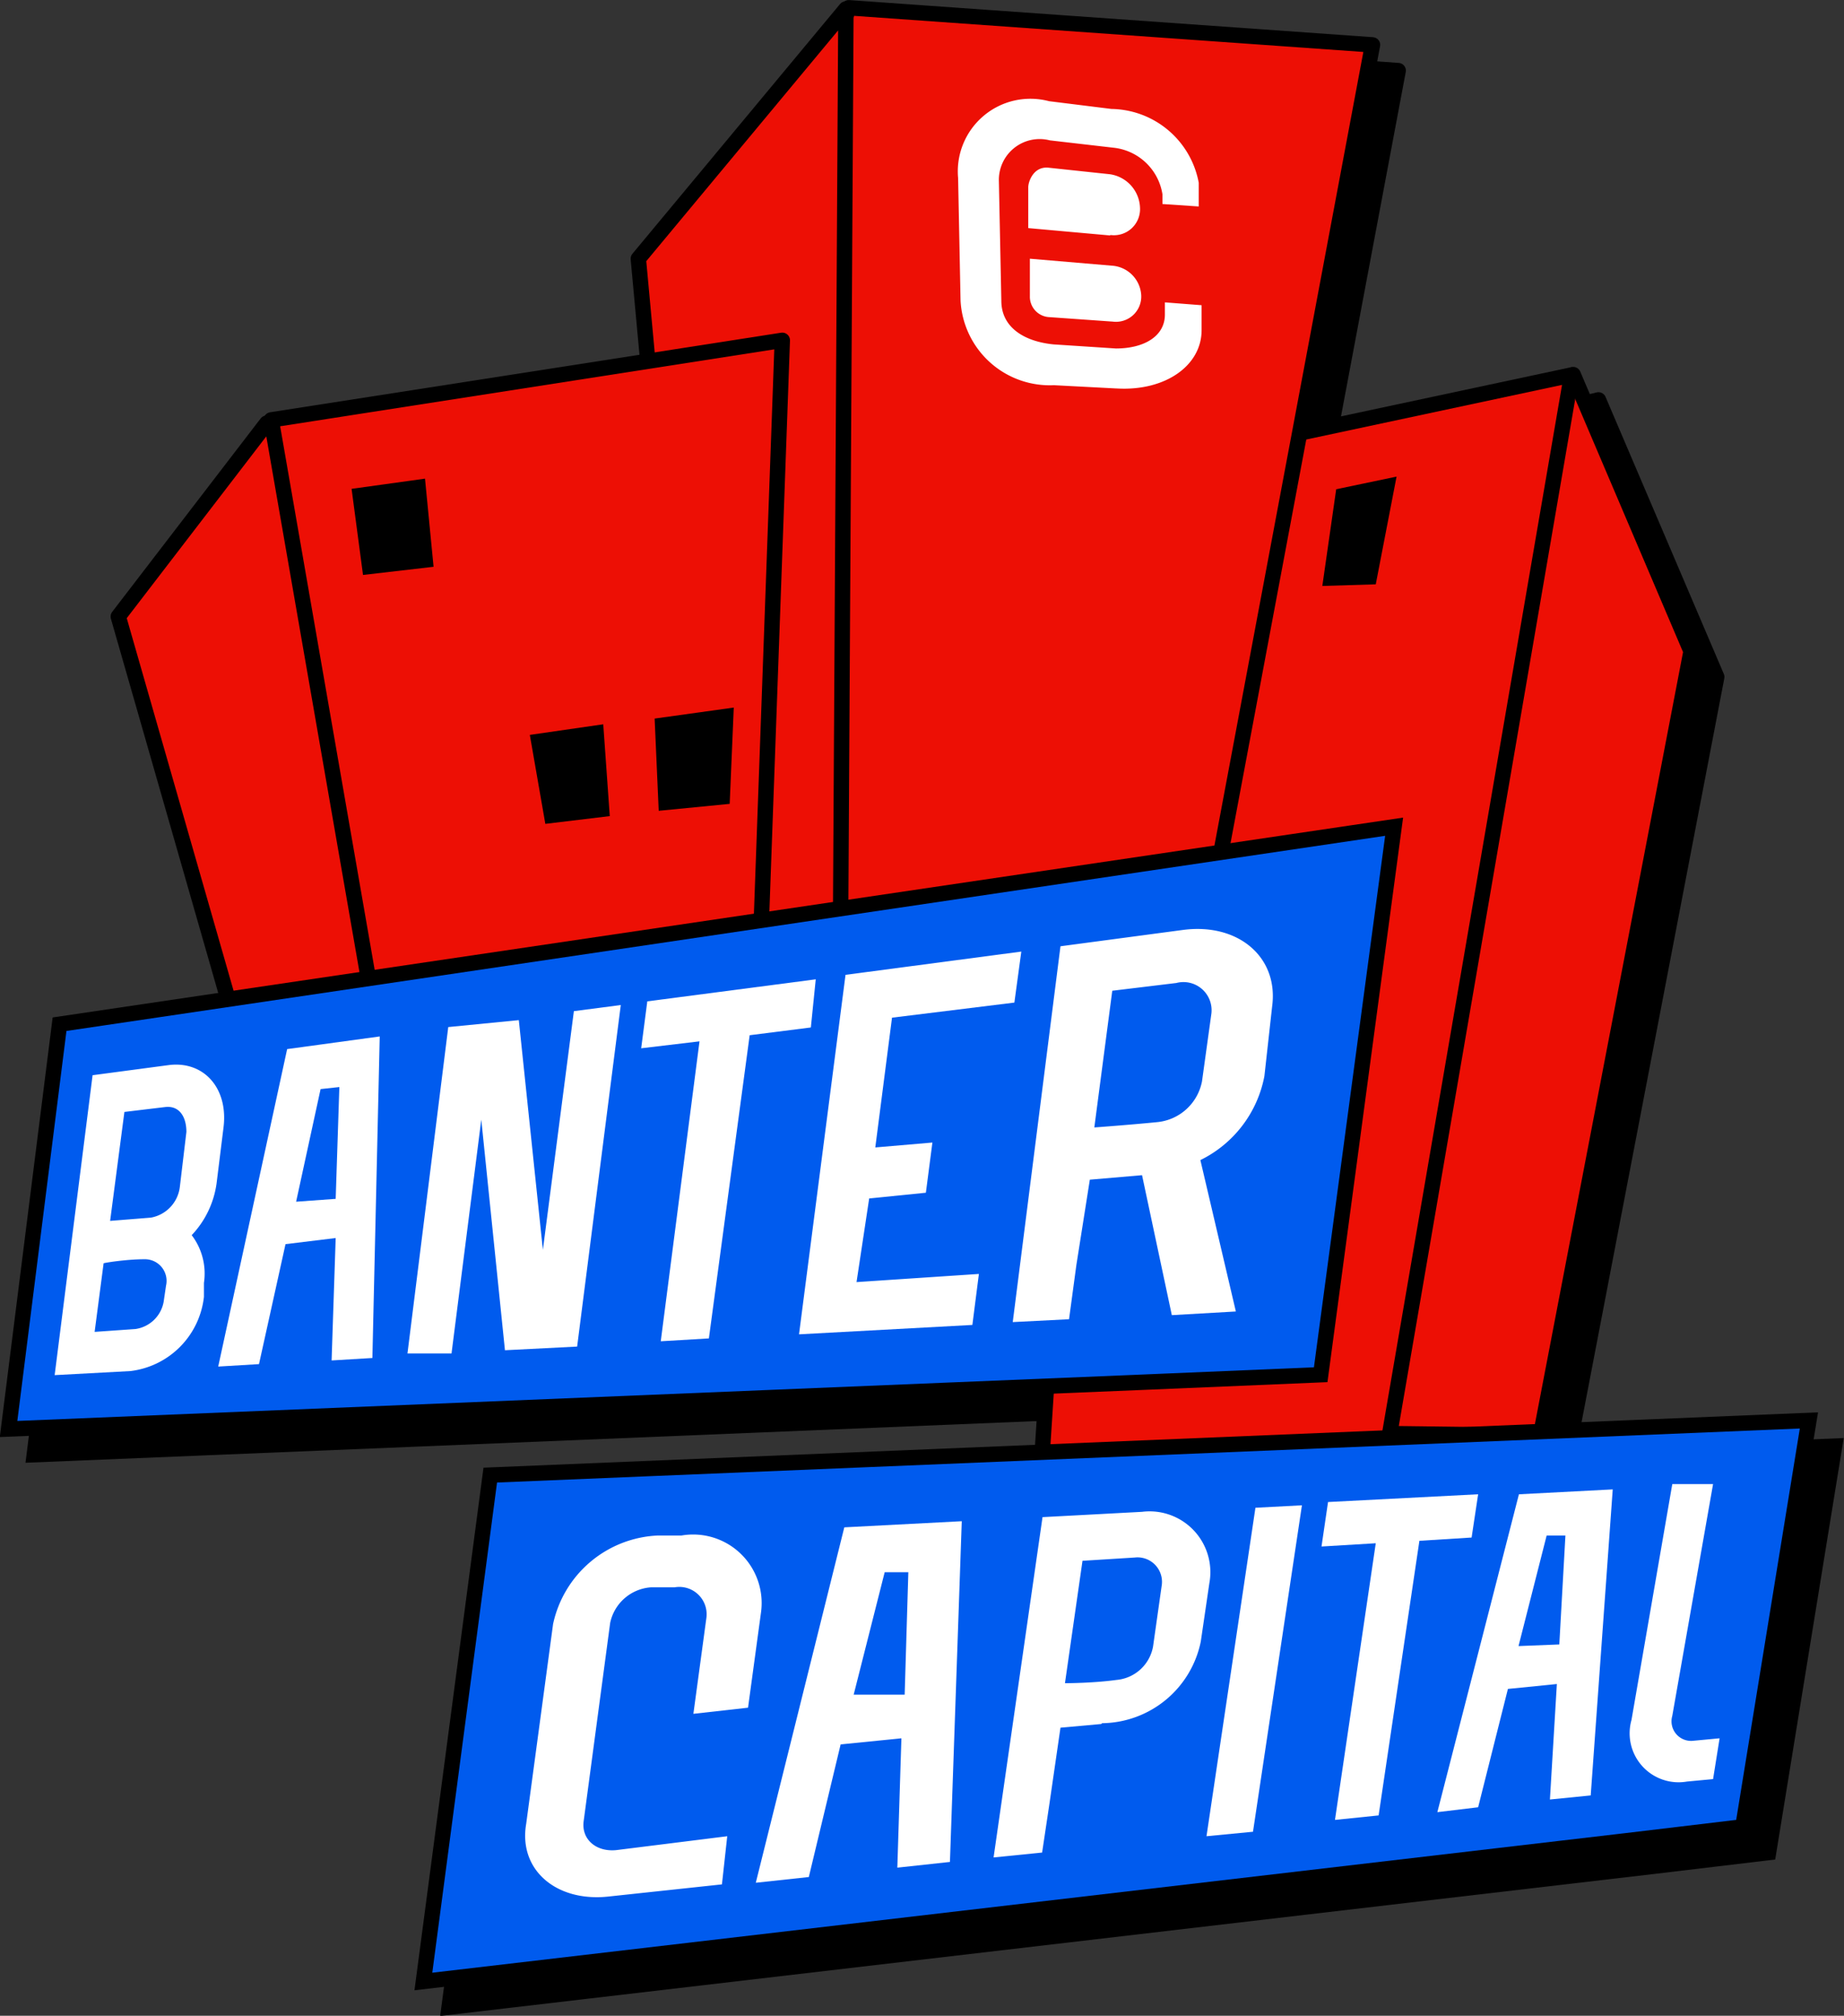 <svg xmlns="http://www.w3.org/2000/svg" viewBox="0 0 45.21 49.4"><rect x="0" y="0" width="45.21" height="49.4" fill="#333333" stroke="none"/><g style="isolation:isolate"><g id="Layer_2" data-name="Layer 2"><g id="Layer_1-2" data-name="Layer 1"><g style="mix-blend-mode:multiply"><polygon points="39.19 9.8 42.09 16.59 38.4 35.81 32.06 35.73 35.32 13.75 39.19 9.8" style="stroke:#000;stroke-linejoin:round;stroke-width:0.377px"/><polygon points="27.73 12.26 39.16 9.81 34.58 36.47 26.09 37.67 27.73 12.26" style="stroke:#000;stroke-linejoin:round;stroke-width:0.377px"/><polygon points="21.44 0.82 34.28 1.73 28.24 33.84 20.82 33.24 19.93 5.12 21.44 0.82" style="stroke:#000;stroke-linejoin:round;stroke-width:0.377px"/><polygon points="18.71 33.36 16.28 6.97 21.36 0.85 21.18 33.32 18.71 33.36" style="stroke:#000;stroke-linejoin:round;stroke-width:0.377px"/><polygon points="7.17 11 3.53 15.74 9.03 34.91 11.49 35.12 9.74 13.38 7.17 11" style="stroke:#000;stroke-linejoin:round;stroke-width:0.377px"/><polygon points="19.81 8.97 7.28 10.92 11.49 35.12 18.87 34.73 19.81 8.97" style="stroke:#000;stroke-linejoin:round;stroke-width:0.377px"/><polygon points="9.25 12.61 9.53 14.72 11.26 14.52 11.05 12.36 9.25 12.61"/><polygon points="13.62 18.64 14 20.82 15.58 20.62 15.42 18.38 13.62 18.64"/><polygon points="12.65 36.78 11.01 49.19 40.51 45.74 43.36 45.4 44.98 35.44 12.65 36.78" style="stroke:#000;stroke-miterlimit:10;stroke-width:0.377px"/><path d="M17.6,42.58l.32-2.36a.67.67,0,0,0-.78-.74l-.58,0a1.1,1.1,0,0,0-1,.87l-.65,4.85c-.06.45.3.76.8.71l2.77-.27-.14,1.18-2.8.3c-1.26.13-2.18-.66-2-1.78l.65-4.9a2.78,2.78,0,0,1,2.59-2.18l.57,0a1.69,1.69,0,0,1,1.95,1.88l-.32,2.35Z"/><path d="M23.92,46.26l-1.25.14.1-3.17-1.5.15-.81,3.25-1.31.14,2.18-8.72,2.88-.15Zm-1.12-4.1.1-3-.58,0-.76,3Z"/><path d="M27.64,42.88,26.58,43l-.27,1.86L26.13,46l-1.19.13,1.2-8.35,2.48-.13a1.49,1.49,0,0,1,1.65,1.75l-.22,1.43a2.46,2.46,0,0,1-1.25,1.72A2.72,2.72,0,0,1,27.64,42.88Zm1.48-3.38a.6.6,0,0,0-.66-.7l-1.28.08-.43,3s.68,0,1.26-.08a1,1,0,0,0,.89-.82Z"/><path d="M30.21,45.58l1.2-8,1.14-.06-1.2,8Z"/><path d="M36.71,38.31l-1.29.08-1,6.72-1.07.12,1-6.78L33,38.53l.16-1.09,3.68-.19Z"/><path d="M39.62,44.58l-1,.1.17-2.84-1.2.12-.74,2.91-1,.11,2-7.78,2.3-.12Zm-.78-3.7L39,38.21l-.47,0L37.85,41Z"/><path d="M42.63,44.22l-.63.07a1.2,1.2,0,0,1-1.33-1.52L41.59,37l1,0-.91,5.73a.48.48,0,0,0,.52.61l.64-.07Z"/><polygon points="2.09 25.73 0.84 35.65 28.5 34.51 33.01 34.32 34.8 20.89 2.09 25.73" style="stroke:#000;stroke-miterlimit:10;stroke-width:0.377px"/><path d="M6.11,28.26l-.17,1.35a2.3,2.3,0,0,1-.61,1.27,1.55,1.55,0,0,1,.3,1.19l0,.34a2.07,2.07,0,0,1-1.76,1.82L2,34.33,2.9,27l1.88-.25C5.63,26.62,6.23,27.3,6.11,28.26ZM3.32,30.54s.53,0,1-.07A.88.88,0,0,0,5,29.71l.17-1.34c0-.38-.19-.65-.52-.61l-1,.12Zm1.38,1.6a.52.52,0,0,0-.54-.65c-.44,0-1,.08-1,.1L3,33.27l1-.07a.81.81,0,0,0,.69-.72Z"/><path d="M9.75,33.91l-1,.06.1-3-1.17.12L7,34.06l-1,0,1.69-7.78L10,26ZM8.86,30,9,27.26l-.46.06-.61,2.76Z"/><path d="M13.94,31.26l.75-5.85,1.16-.16-1.07,8.37-1.77.1-.58-5.66-.74,5.73-1.07.06,1-8,1.71-.22Z"/><path d="M20.5,25.81,19,26l-1,7.43-1.18.07.94-7.36-1.43.18.15-1.16,4.14-.55Z"/><path d="M21.93,30l-.26,2,3-.2L24.5,33.1l-4.25.23,1.14-8.81,4.3-.58-.16,1.26-3,.37-.41,3.18,1.39-.11-.16,1.22Z"/><path d="M30.93,32.76l-1.57.09-.78-3.42-1.29.11L27,31.64,26.83,33,25.45,33l1.21-9.23,3-.39c1.35-.18,2.34.66,2.18,1.87L31.6,27A2.89,2.89,0,0,1,30,29.06Zm-.61-7.3c.07-.47-.32-.81-.86-.74l-1.56.19-.44,3.35s.83-.06,1.54-.13a1.24,1.24,0,0,0,1.1-1Z"/><polygon points="33.39 12.62 33.05 14.98 34.35 14.95 34.87 12.31 33.39 12.62"/></g><polygon points="38.57 9.18 41.46 15.96 37.77 35.18 31.43 35.1 34.69 13.12 38.57 9.18" style="fill:#ed0f05;stroke:#000;stroke-linejoin:round;stroke-width:0.377px"/><polygon points="27.1 11.63 38.53 9.19 33.95 35.84 25.46 37.04 27.1 11.63" style="fill:#ed0f05;stroke:#000;stroke-linejoin:round;stroke-width:0.377px"/><polygon points="20.81 0.19 33.65 1.1 27.62 33.22 20.19 32.61 19.3 4.49 20.81 0.19" style="fill:#ed0f05;stroke:#000;stroke-linejoin:round;stroke-width:0.377px"/><polygon points="18.09 32.73 15.65 6.34 20.74 0.22 20.55 32.69 18.09 32.73" style="fill:#ed0f05;stroke:#000;stroke-linejoin:round;stroke-width:0.377px"/><polygon points="6.54 10.37 2.9 15.11 8.4 34.28 10.86 34.49 9.11 12.75 6.54 10.37" style="fill:#ed0f05;stroke:#000;stroke-linejoin:round;stroke-width:0.377px"/><polygon points="19.18 8.34 6.65 10.29 10.86 34.49 18.25 34.1 19.18 8.34" style="fill:#ed0f05;stroke:#000;stroke-linejoin:round;stroke-width:0.377px"/><polygon points="8.62 11.98 8.9 14.09 10.63 13.89 10.42 11.73 8.62 11.98"/><polygon points="12.99 18.01 13.37 20.19 14.95 20 14.79 17.75 12.99 18.01"/><polygon points="12.02 36.15 10.38 48.56 39.88 45.11 42.73 44.77 44.35 34.81 12.02 36.15" style="fill:#005bee;stroke:#000;stroke-miterlimit:10;stroke-width:0.377px"/><path d="M17,42l.32-2.36a.67.67,0,0,0-.78-.74l-.58,0a1.1,1.1,0,0,0-1,.87l-.65,4.86c-.06.44.3.76.8.71L17.83,45l-.13,1.18-2.8.3c-1.27.13-2.19-.66-2-1.78l.66-4.9a2.75,2.75,0,0,1,2.58-2.17l.57,0a1.68,1.68,0,0,1,1.95,1.87l-.32,2.35Z" style="fill:#fff"/><path d="M23.29,45.63,22,45.77l.1-3.17-1.49.15L19.83,46l-1.3.14,2.17-8.71,2.88-.15Zm-1.11-4.1.09-3-.58,0-.76,3Z" style="fill:#fff"/><path d="M27,42.25,26,42.34l-.27,1.86-.18,1.2-1.19.12,1.2-8.34L28,37.05a1.49,1.49,0,0,1,1.65,1.75l-.21,1.43a2.5,2.5,0,0,1-2.42,2Zm1.48-3.38a.6.6,0,0,0-.66-.7l-1.28.08-.43,3s.68,0,1.26-.08a1,1,0,0,0,.9-.82Z" style="fill:#fff"/><path d="M29.58,45l1.2-8.05,1.14-.06-1.2,8Z" style="fill:#fff"/><path d="M36.08,37.68l-1.28.08-1,6.73-1.07.11,1-6.78-1.33.08.16-1.09,3.68-.19Z" style="fill:#fff"/><path d="M39,44l-1,.1.17-2.83-1.2.12-.73,2.9-1,.12,2-7.79,2.3-.12Zm-.77-3.7.15-2.67-.46,0-.69,2.71Z" style="fill:#fff"/><path d="M42,43.6l-.64.06A1.2,1.2,0,0,1,40,42.15L41,36.37l1,0L41,42.05a.48.48,0,0,0,.52.61l.64-.06Z" style="fill:#fff"/><polygon points="1.46 25.1 0.21 35.02 27.87 33.88 32.38 33.69 34.18 20.26 1.46 25.1" style="fill:#005bee;stroke:#000;stroke-miterlimit:10;stroke-width:0.377px"/><path d="M5.48,27.63,5.31,29a2.3,2.3,0,0,1-.61,1.27A1.55,1.55,0,0,1,5,31.44l0,.34A2.06,2.06,0,0,1,3.2,33.6l-1.86.1.93-7.35,1.88-.25C5,26,5.6,26.67,5.48,27.63ZM2.7,29.92l1-.08a.87.87,0,0,0,.71-.76l.16-1.34c0-.38-.18-.65-.52-.61l-1,.12Zm1.37,1.59a.53.53,0,0,0-.53-.65c-.45,0-1,.09-1,.1l-.22,1.68,1-.07a.82.82,0,0,0,.7-.72Z" style="fill:#fff"/><path d="M9.13,33.28l-1,.06.1-3L7,30.49l-.65,2.94-1,.06,1.69-7.78,2.27-.31Zm-.9-3.9.09-2.74-.46.05-.6,2.76Z" style="fill:#fff"/><path d="M13.31,30.63l.76-5.85,1.15-.15L14.15,33l-1.77.09-.58-5.65-.73,5.73-1.08,0,1-8L12.72,25Z" style="fill:#fff"/><path d="M19.88,25.18l-1.5.19-1,7.43-1.18.07.95-7.35-1.43.17.15-1.15L20,24Z" style="fill:#fff"/><path d="M21.31,29.37,21,31.42l3-.2-.16,1.25-4.25.23,1.14-8.81,4.31-.57-.17,1.25-3,.37-.41,3.18L22.86,28l-.16,1.23Z" style="fill:#fff"/><path d="M30.3,32.14l-1.57.09L28,28.8l-1.28.11L26.39,31l-.18,1.33-1.38.07L26,23.19l3-.4c1.35-.18,2.35.66,2.19,1.87L31,26.37a2.89,2.89,0,0,1-1.57,2.06Zm-.6-7.3a.69.69,0,0,0-.86-.75l-1.57.19-.44,3.35s.83-.06,1.54-.13a1.24,1.24,0,0,0,1.1-1Z" style="fill:#fff"/><polygon points="32.76 11.99 32.42 14.36 33.73 14.32 34.24 11.68 32.76 11.99"/><polygon points="16.05 17.61 16.15 19.87 17.89 19.7 17.99 17.34 16.05 17.61"/><path d="M27.37,9.52l-1.53-.08a2.19,2.19,0,0,1-2.29-2.08l-.06-3a1.78,1.78,0,0,1,2.23-1.88l1.53.19a2.21,2.21,0,0,1,2.14,1.81v.58L28.5,5V4.76a1.36,1.36,0,0,0-1.2-1.14l-1.56-.18a1,1,0,0,0-1.25,1l.06,2.93c0,.66.57,1,1.28,1.07l1.53.1c.69,0,1.2-.3,1.2-.83V7.41l.9.07v.61c0,.87-.89,1.5-2.08,1.43" style="fill:#fff"/><path d="M27.21,5.77l-2-.18,0-1c0-.14.13-.52.5-.48l1.5.16a.86.86,0,0,1,.74.82.64.64,0,0,1-.72.67" style="fill:#fff"/><path d="M27.26,7.88,25.7,7.77a.5.5,0,0,1-.45-.51l0-.92,2,.17a.77.77,0,0,1,.73.73.62.62,0,0,1-.71.64" style="fill:#fff"/></g></g></g></svg>